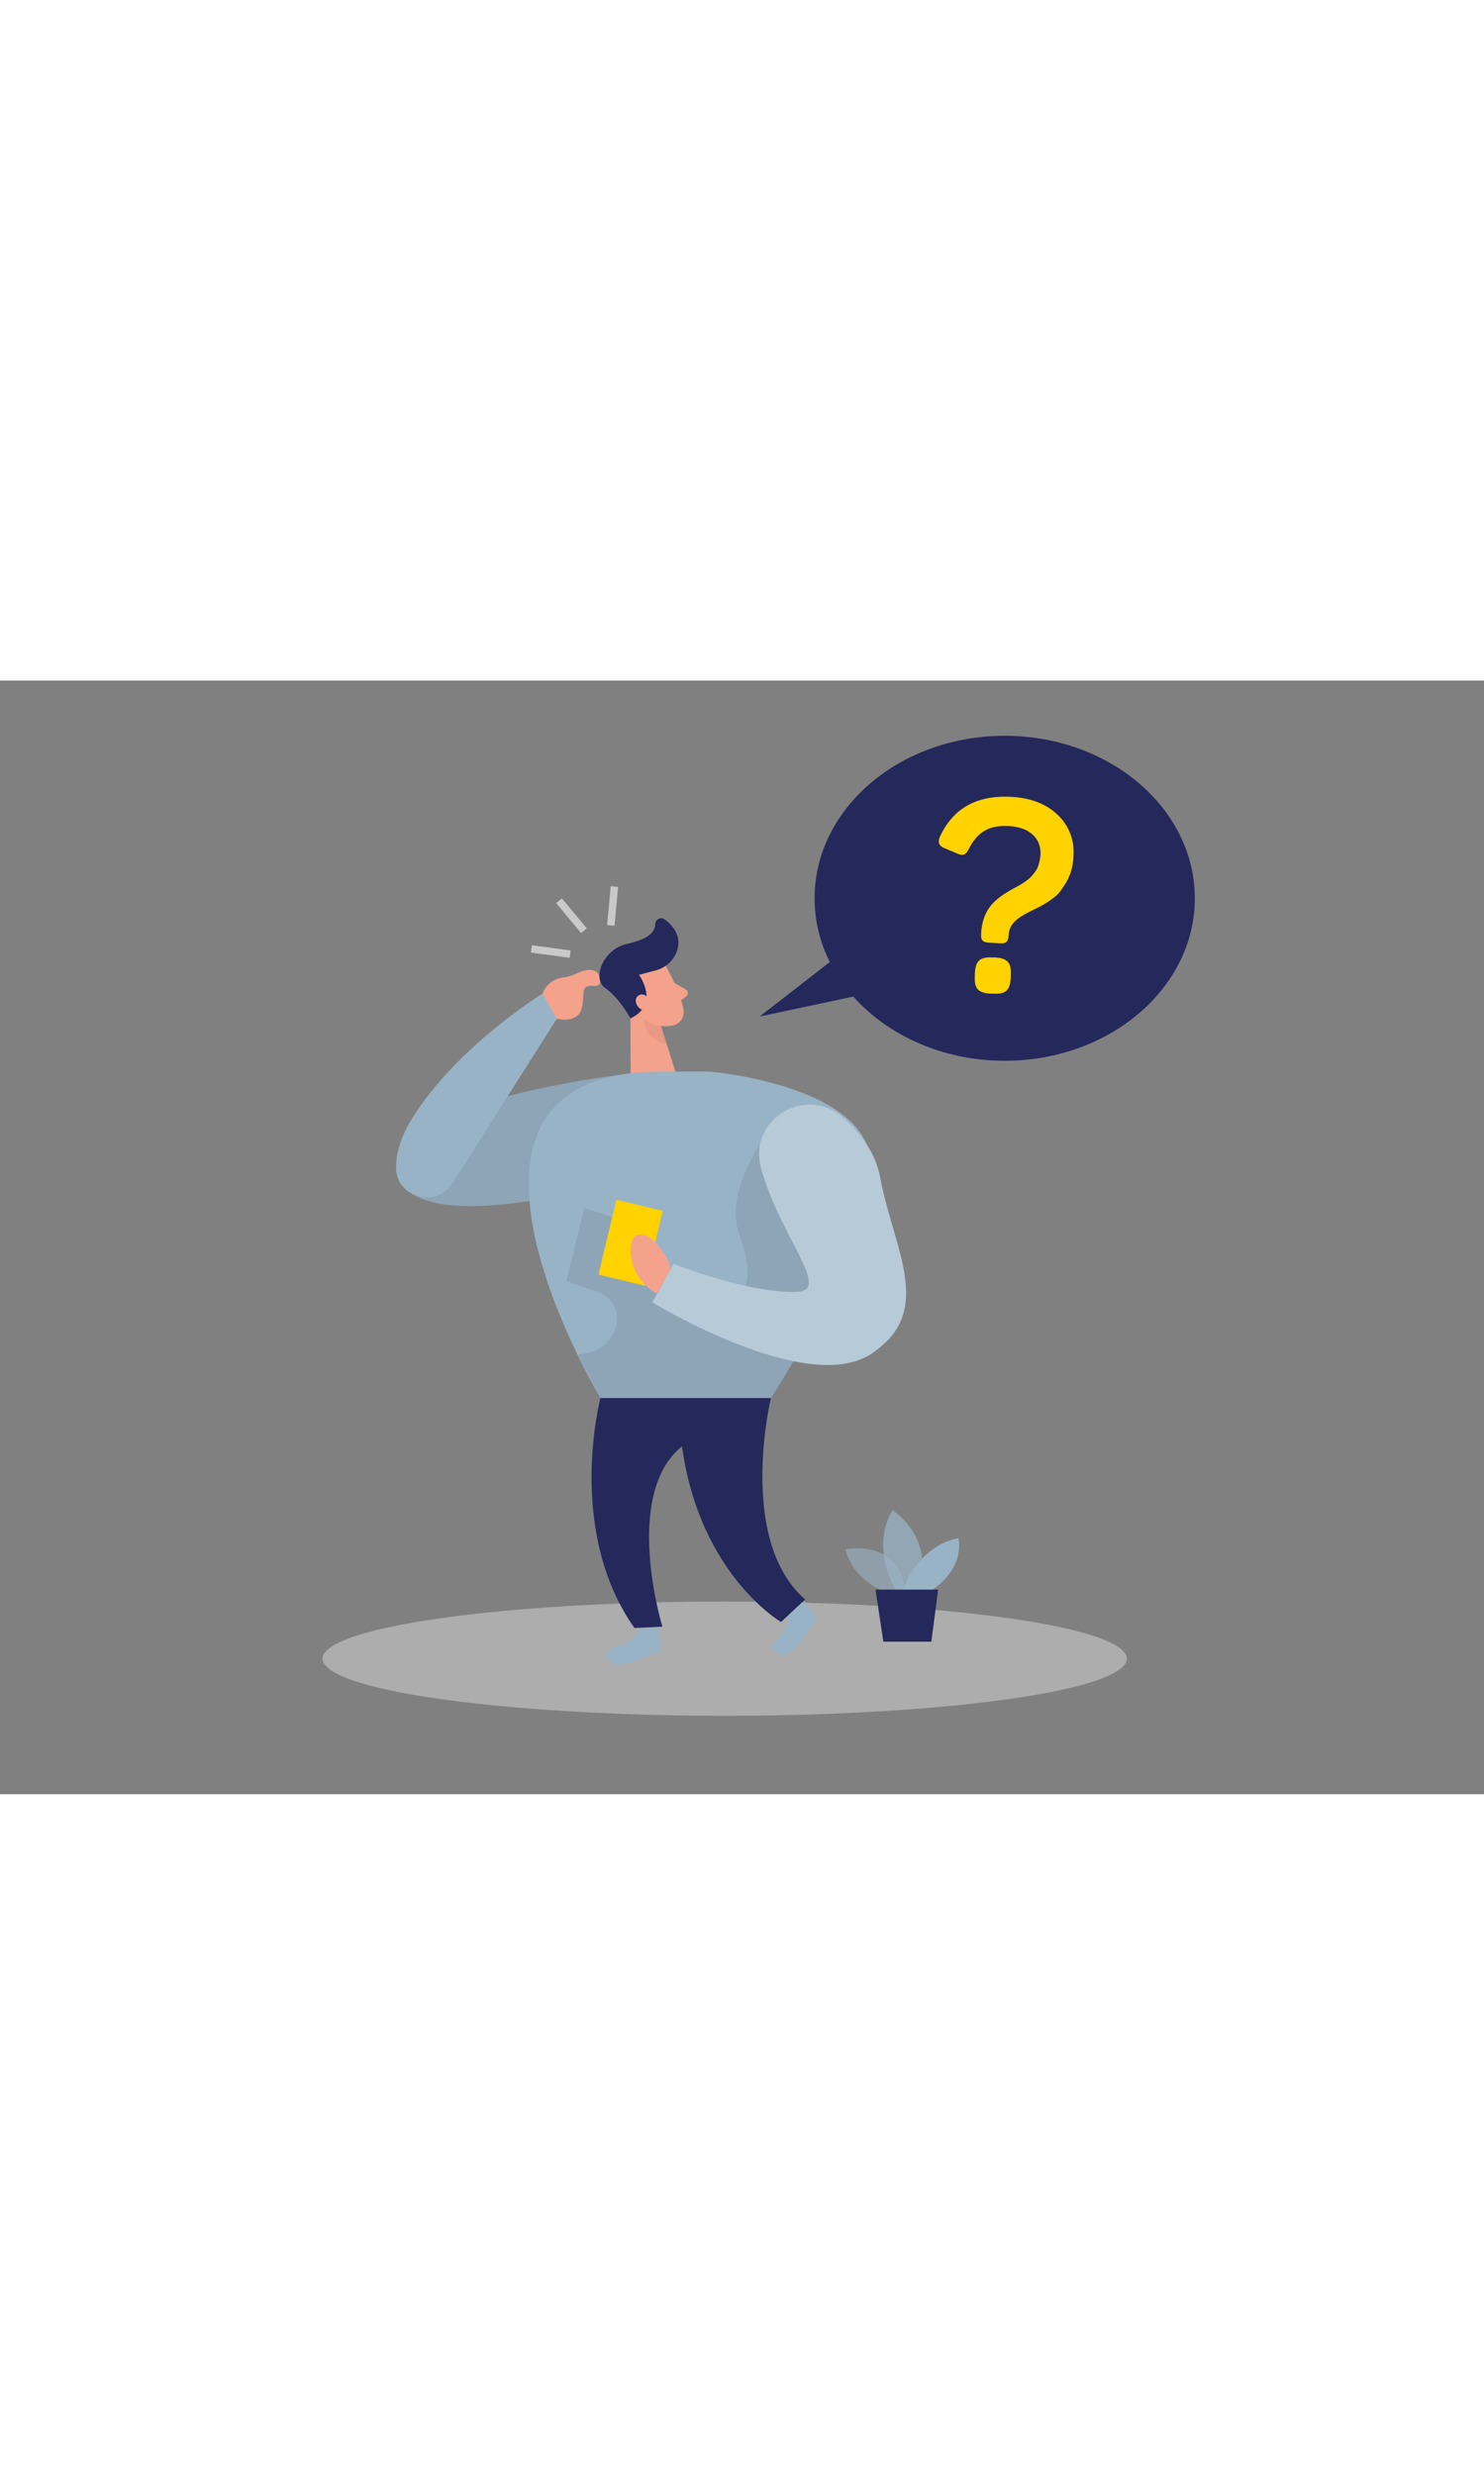 <svg id="Layer_1" data-name="Layer 1" xmlns="http://www.w3.org/2000/svg" viewBox="0 0 400 300" data-imageid="question-two-color" imageName="Question" class="illustrations_image" style="width: 180px;"><rect x="0" y="0" width="400" height="300" fill="#808080" stroke="none"/><title>#24 questions</title><path d="M166.85,106.25s-38.25,4.46-51.9,14.91-11,26.46,33.47,18.05S166.85,106.25,166.85,106.25Z" fill="#99b3c6" class="target-color"/><path d="M166.85,106.25s-38.25,4.46-51.9,14.91-11,26.46,33.47,18.05S166.85,106.25,166.85,106.25Z" opacity="0.08"/><path d="M151.71,80a11.5,11.5,0,0,0,3.83-1.17c2-1,6.3-2,6.21,2.2-.06,2.67-4.21-.49-4.49,3.1s.23,8.13-7.18,7C143.32,90.05,145.2,80.83,151.71,80Z" fill="#f4a28c"/><ellipse cx="270.81" cy="58.65" rx="51.24" ry="43.77" fill="#24285b"/><ellipse cx="195.33" cy="263.48" rx="108.39" ry="15.39" fill="#e6e6e6" opacity="0.45"/><path d="M240.27,246.12S230.13,243.4,227.89,234c0,0,15.68-3.24,16.19,13Z" fill="#99b3c6" opacity="0.58" class="target-color"/><path d="M241.51,245.11s-7.12-11.15-.94-21.64c0,0,12,7.53,6.72,21.64Z" fill="#99b3c6" opacity="0.73" class="target-color"/><path d="M243.33,245.11s3.69-11.83,15-14.11c0,0,2.15,7.66-7.26,14.11Z" fill="#99b3c6" class="target-color"/><polygon points="235.99 244.88 238.1 258.91 251.03 258.91 252.87 244.88 235.99 244.88" fill="#24285b"/><path d="M172.44,255.25s-1.43,4.22-5.21,4.6-4.72,4.11-1.29,5,12.13-3.63,12.13-3.63l-.37-6Z" fill="#99b3c6" class="target-color"/><path d="M212.2,250.54s1.11,4.32-1.85,6.71-1.69,6,1.67,4.9,8.17-9.68,8.17-9.68l-3.28-4.38Z" fill="#99b3c6" class="target-color"/><path d="M179.68,77.3s3.64,6.39,4.55,11.34a3.7,3.7,0,0,1-3,4.3c-2.49.42-6,.27-8.36-2.92L168.2,85.1a6.62,6.62,0,0,1-.3-7.63C170.43,73,177.66,73.29,179.68,77.3Z" fill="#f4a28c"/><polygon points="169.91 86.18 170.01 110.29 183.29 109.28 178.02 92.58 169.91 86.18" fill="#f4a28c"/><path d="M181.77,81.45l3,1.72a1.17,1.17,0,0,1,.1,2l-2.33,1.66Z" fill="#f4a28c"/><path d="M178.17,93.05a9,9,0,0,1-4.49-1.74s-.46,5.26,6,6.52Z" fill="#ce8172" opacity="0.31"/><path d="M272.68,31.33c5.34.31,9.53,2,12.57,5a13.59,13.59,0,0,1,4.09,10.81,14.92,14.92,0,0,1-2,7.32c-1.26,1.92-1.9,3.1-3.84,4.42a26.56,26.56,0,0,1-4.66,2.73c-1.1.57-1.84.89-2.13,1.09-3,1.61-4.69,3.15-4.85,5.93-.1,1.78-.7,2.25-2.41,2.15l-2.85-.17c-1.71-.1-2.25-.63-2.15-2.41.36-6.06,3-8.83,7.53-11.5-.07,0,2.89-1.61,3-1.68a17.91,17.91,0,0,0,2.61-1.85,11.58,11.58,0,0,0,2-2.59,12,12,0,0,0,.86-3.6c.25-4.34-2.79-7.45-8.48-7.78-5.49-.32-8.53,1.71-10.79,6.08-.89,1.74-1.47,2-3.15,1.32l-3.35-1.41c-1.61-.59-2-1.69-1.32-3.15Q258.7,30.52,272.68,31.33Zm-4.53,43.25c3.42.2,4.49,1.41,4.29,4.82l0,.65c-.2,3.48-1.4,4.49-4.82,4.29l-.57,0c-3.42-.2-4.49-1.33-4.29-4.82l0-.64c.2-3.42,1.4-4.49,4.82-4.29Z" fill="#ffd200"/><path d="M178.06,105.33h13.31S234,109,234.68,130.08s-26.89,63.19-26.89,63.19H161.85S109,105.33,178.06,105.33Z" fill="#99b3c6" class="target-color"/><path d="M204.89,124.9s-9.62,13.72-5.6,24.4,5.81,27.79-25.17,11.22l-4.5-14.36L157.52,142l-4.87,19.81,8.34,2.83a7.7,7.7,0,0,1,5,9.55c-1.11,3.4-3.85,6.76-10.27,7.41l6.17,11.63h45.94l6.09-9.91,16.74-36.77Z" opacity="0.08"/><path d="M169.93,91s-3.08-5.64-6.76-8.13-.67-10.5,5.8-11.93c4.84-1.08,7.61-2.67,7.65-5.4a1.61,1.61,0,0,1,2.57-1.19c2.22,1.67,4.49,4.4,3.39,8.18a8.31,8.31,0,0,1-6,5.59l-4.36,1.16S178.06,87.15,169.93,91Z" fill="#24285b"/><path d="M175.2,86.28s-1.23-2.55-3.07-1.46-.09,4.78,2.7,3.92Z" fill="#f4a28c"/><polygon points="230.06 70.85 204.77 90.49 236.68 83.7 230.06 70.85" fill="#24285b"/><path d="M205.11,131.27c-3.52-12.86,11.91-22.43,22-13.65,4.81,4.2,8.91,9.6,10.15,16.31,3.57,19.28,15,36.06-2.5,47.48s-58.92-13.92-58.92-13.92l5.7-10.35s20.73,8.21,33.59,7.49C224,164.14,210.08,149.43,205.11,131.27Z" fill="#99b3c6" class="target-color"/><rect x="163.54" y="141.07" width="12.85" height="20.73" transform="translate(39.82 -35.33) rotate(13.43)" fill="#ffd200"/><path d="M205.11,131.27c-3.52-12.86,11.91-22.43,22-13.65,4.81,4.2,8.91,9.6,10.15,16.31,3.57,19.28,15,36.06-2.5,47.48s-58.92-13.92-58.92-13.92l5.7-10.35s20.73,8.21,33.59,7.49C224,164.14,210.08,149.43,205.11,131.27Z" fill="#fff" opacity="0.3"/><path d="M180.78,158.44a12.71,12.71,0,0,0-2.72-5.33c-2.24-2.68-3-3.87-6.09-3.81s-3.4,11.41,5.13,15.82Z" fill="#f4a28c"/><path d="M207.79,193.27s-9.2,38.2,9.22,54.26l-6.49,6.07s-23.88-13.86-27.21-51.94Z" fill="#24285b"/><path d="M146.24,84.32l3.84,6.79L122,135.36c-4.34,6.83-15.15,4-15.25-4.09,0-3.73,1.13-8.22,4.46-13.52C123.27,98.49,146.24,84.32,146.24,84.32Z" fill="#99b3c6" class="target-color"/><rect x="147.45" y="67.73" width="2" height="10.51" transform="translate(56.43 210.45) rotate(-82.38)" fill="#c9c9c9"/><rect x="153.04" y="58.08" width="2" height="10.51" transform="translate(-4.91 113.09) rotate(-39.73)" fill="#c9c9c9"/><rect x="159.87" y="59.74" width="10.51" height="2" transform="translate(89.39 219.54) rotate(-84.7)" fill="#c9c9c9"/><path d="M161.85,193.27s-9.44,35.66,9.17,61.95l7.52-.36s-10.9-35.57,5.29-48.58l24-13Z" fill="#24285b"/></svg>